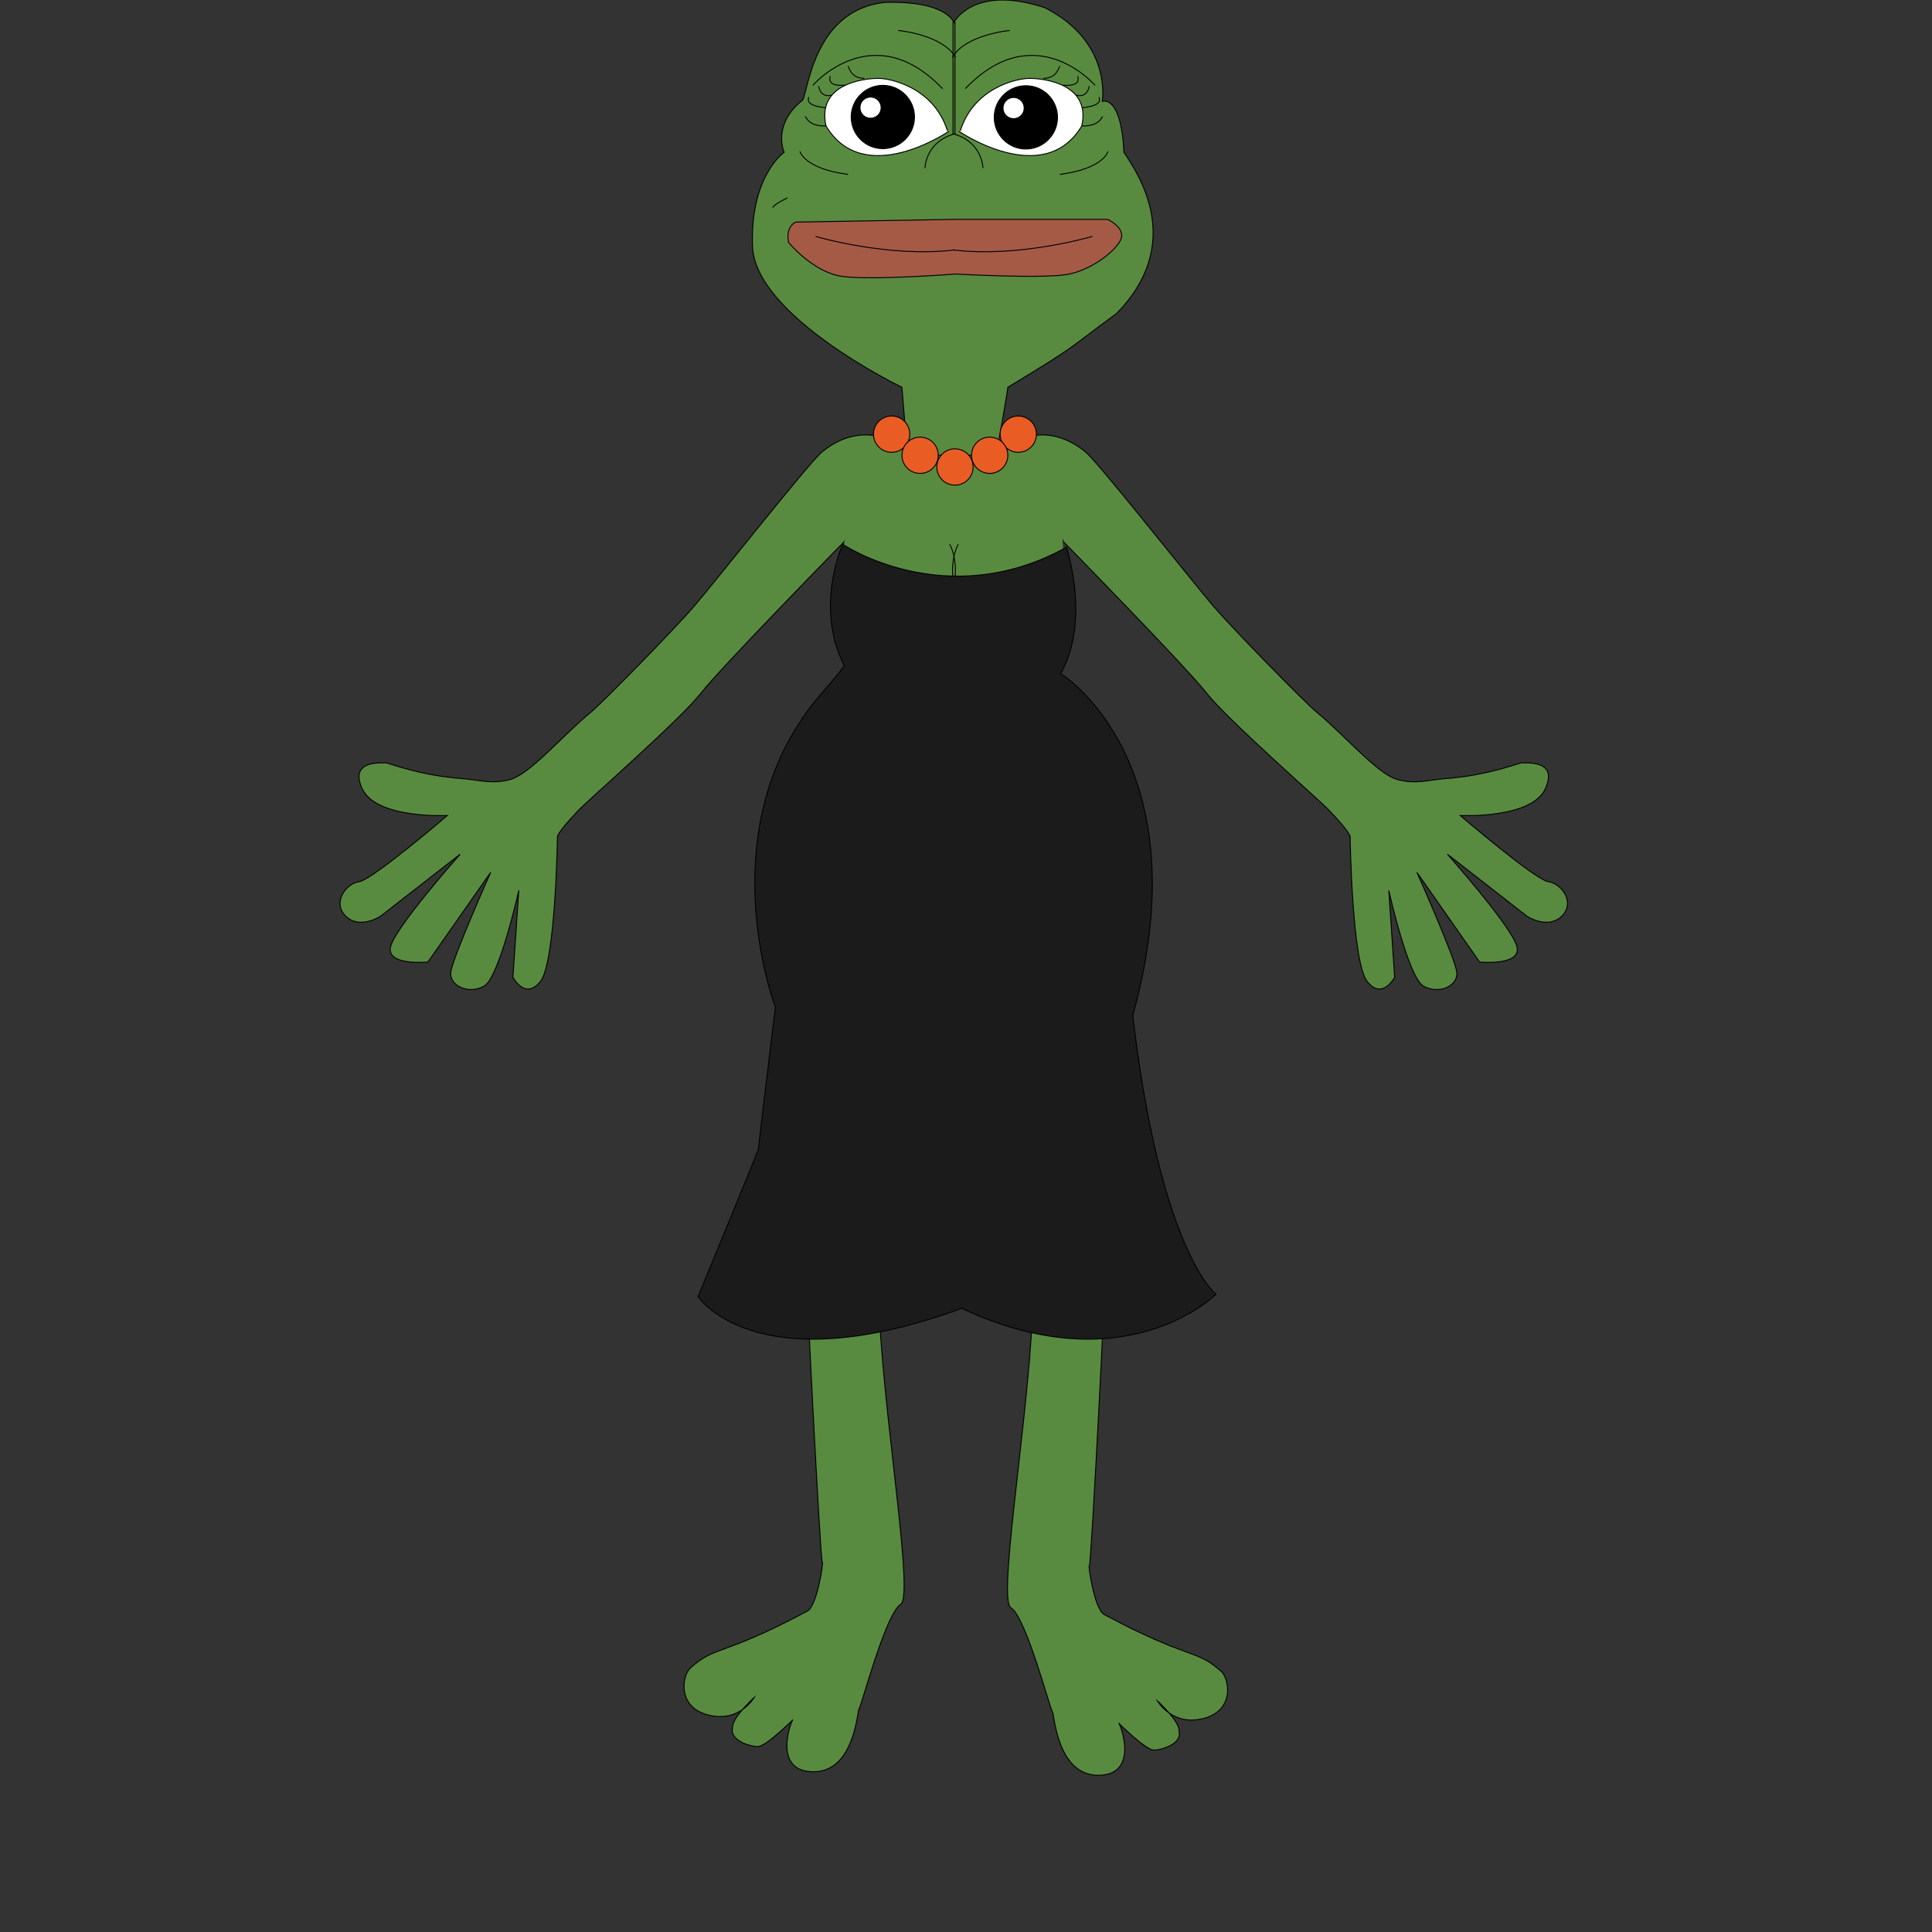 <svg width="300" height="300" viewBox="0 0 300 300" fill="none" xmlns="http://www.w3.org/2000/svg">
<rect x="0" y="0" width="300" height="300" fill="#333333" stroke="none"/>
<g clip-path="url(#clip0_1306_3495)">
<path d="M132.046 81.239L131.137 84.058C131.137 84.058 112.038 103.535 108.848 107.623C105.655 111.71 91.409 124.168 89.834 125.817C86.196 129.637 86.559 130.001 86.559 130.001C86.559 130.001 86.285 149.379 83.922 152.383C81.56 155.387 79.646 151.745 79.646 151.745L80.555 138.279C80.555 138.279 77.551 151.745 75.188 153.11C72.822 154.474 69.729 153.11 70.004 150.925C70.278 148.741 76.19 135.46 76.19 135.46L66.447 149.382C66.447 149.382 60.079 150.02 60.625 147.109C61.17 144.198 71.45 132.641 71.45 132.641L59.078 142.284C59.078 142.284 55.892 144.376 53.712 142.284C51.531 140.192 53.712 137.188 55.75 136.917C57.788 136.647 69.451 126.637 69.451 126.637C69.451 126.637 58.444 127.182 56.26 122.503C54.075 117.825 59.627 118.537 59.898 118.448C60.101 118.381 65.065 120.426 71.817 120.903C74.162 121.071 76.553 121.862 79.368 120.996C82.443 120.048 87.585 113.994 91.74 110.595C93.554 109.112 104.615 97.823 107.843 94.064C111.072 90.305 125.636 71.846 127.585 70.228C132.406 66.227 136.593 67.862 136.593 67.862L132.046 81.239Z" fill="#588B3F" stroke="black" stroke-width="0.146" stroke-miterlimit="10"/>
<path d="M164.163 81.243L165.072 84.061C165.072 84.061 184.172 103.539 187.361 107.626C190.554 111.713 204.801 124.171 206.376 125.821C210.014 129.641 209.65 130.004 209.65 130.004C209.65 130.004 209.925 149.382 212.287 152.386C214.653 155.39 216.563 151.748 216.563 151.748L215.655 138.282C215.655 138.282 218.659 151.748 221.021 153.113C223.387 154.478 226.48 153.113 226.206 150.929C225.932 148.744 220.02 135.464 220.02 135.464L229.755 149.382C229.755 149.382 236.123 150.02 235.578 147.109C235.033 144.198 224.752 132.641 224.752 132.641L237.124 142.284C237.124 142.284 240.31 144.376 242.491 142.284C244.675 140.192 242.491 137.188 240.452 136.917C238.414 136.647 226.751 126.637 226.751 126.637C226.751 126.637 237.759 127.182 239.943 122.503C242.127 117.825 236.575 118.537 236.305 118.448C236.102 118.381 231.138 120.426 224.385 120.904C222.04 121.071 219.649 121.862 216.834 120.996C213.759 120.048 208.617 113.994 204.462 110.595C202.648 109.112 191.587 97.823 188.359 94.064C185.131 90.305 170.567 71.846 168.618 70.228C163.796 66.227 159.609 67.862 159.609 67.862L164.163 81.243Z" fill="#588B3F" stroke="black" stroke-width="0.146" stroke-miterlimit="10"/>
<path d="M150.052 92.804C150.052 92.804 164.249 89.469 164.883 86.999C165.517 84.53 165.339 95.808 164.883 79.976C164.427 64.143 150.508 67.422 150.508 67.422L135.132 68.241C135.132 68.241 128.49 76.975 130.4 80.795C132.31 84.615 130.856 78.917 131.127 86.999C131.401 95.077 150.052 92.804 150.052 92.804Z" fill="#588B3F"/>
<path d="M140.867 70.236L140.051 60.137C140.051 60.137 117.21 49.13 116.846 38.212C116.483 27.293 121.76 23.655 121.76 23.655C121.76 23.655 119.85 19.472 124.49 15.648C125.43 15.648 125.733 1.548 137.5 0.365C147.053 0.122 148.115 3.49 148.115 3.49C148.115 3.49 151.147 -2.486 162.258 1.202C172.752 6.54 171.163 15.744 171.163 15.744C171.163 15.744 174.074 14.561 174.531 23.659C176.776 27.055 184.084 37.731 173.38 48.681C165.433 54.475 168.01 53.164 156.496 60.141C156.364 61.413 154.697 70.696 154.697 70.696H141.266L140.867 70.236Z" fill="#588B3F" stroke="black" stroke-width="0.146" stroke-miterlimit="10"/>
<path d="M173.71 267.567C173.984 267.749 176.985 275.663 170.524 275.663C164.064 275.663 163.7 265.928 163.43 265.839C163.155 265.746 159.335 251.101 156.969 249.643C154.603 248.186 161.063 212.431 160.336 198.056C159.61 183.681 171.526 194.87 171.707 195.145C171.889 195.419 169.434 243.365 169.159 243.09C168.885 242.816 169.961 249.896 171.433 250.687C184.853 257.875 185.637 255.954 189.642 259.55C190.854 260.636 191.816 265.565 186.902 266.837C181.988 268.109 179.714 264.107 179.714 264.107C179.714 264.107 183.263 267.336 183.082 268.839C183.581 270.749 180.445 271.751 179.169 271.751C177.897 271.754 173.71 267.567 173.71 267.567Z" fill="#588B3F" stroke="black" stroke-width="0.146" stroke-miterlimit="10"/>
<path d="M123.128 267.024C122.854 267.206 119.854 275.12 126.314 275.12C132.775 275.12 133.138 265.385 133.409 265.296C133.683 265.203 137.503 250.558 139.869 249.1C142.235 247.643 135.775 211.888 136.502 197.513C137.229 183.138 125.313 194.327 125.131 194.602C124.949 194.876 127.405 242.822 127.679 242.547C127.953 242.273 126.877 249.353 125.406 250.144C111.986 257.332 111.202 255.411 107.196 259.007C105.985 260.094 105.023 265.022 109.937 266.294C114.851 267.566 117.124 263.564 117.124 263.564C117.124 263.564 113.575 266.793 113.757 268.297C113.258 270.206 116.394 271.208 117.669 271.208C118.945 271.211 123.128 267.024 123.128 267.024Z" fill="#588B3F" stroke="black" stroke-width="0.146" stroke-miterlimit="10"/>
<path d="M138.451 70.235C140.008 70.235 141.27 68.973 141.27 67.416C141.27 65.86 140.008 64.598 138.451 64.598C136.895 64.598 135.633 65.86 135.633 67.416C135.633 68.973 136.895 70.235 138.451 70.235Z" fill="#E95D25" stroke="black" stroke-width="0.146" stroke-miterlimit="10"/>
<path d="M142.873 73.512C144.43 73.512 145.692 72.25 145.692 70.694C145.692 69.137 144.43 67.875 142.873 67.875C141.317 67.875 140.055 69.137 140.055 70.694C140.055 72.25 141.317 73.512 142.873 73.512Z" fill="#E95D25" stroke="black" stroke-width="0.146" stroke-miterlimit="10"/>
<path d="M158.116 70.235C159.672 70.235 160.934 68.973 160.934 67.416C160.934 65.86 159.672 64.598 158.116 64.598C156.559 64.598 155.297 65.86 155.297 67.416C155.297 68.973 156.559 70.235 158.116 70.235Z" fill="#E95D25" stroke="black" stroke-width="0.146" stroke-miterlimit="10"/>
<path d="M153.678 73.512C155.235 73.512 156.497 72.25 156.497 70.694C156.497 69.137 155.235 67.875 153.678 67.875C152.121 67.875 150.859 69.137 150.859 70.694C150.859 72.25 152.121 73.512 153.678 73.512Z" fill="#E95D25" stroke="black" stroke-width="0.146" stroke-miterlimit="10"/>
<path d="M148.287 75.333C149.844 75.333 151.106 74.071 151.106 72.514C151.106 70.957 149.844 69.695 148.287 69.695C146.731 69.695 145.469 70.957 145.469 72.514C145.469 74.071 146.731 75.333 148.287 75.333Z" fill="#E95D25" stroke="black" stroke-width="0.146" stroke-miterlimit="10"/>
<path d="M130.861 84.519C130.861 84.519 146.875 95.345 165.615 84.976C169.407 98.41 164.454 104.649 164.725 104.649C164.999 104.649 186.754 118.671 175.896 157.669C180.172 194.333 188.817 200.975 188.817 200.975C188.817 200.975 174.805 215.076 149.331 203.16C117.306 214.898 108.391 201.339 108.391 201.339C108.391 201.339 117.762 178.686 117.762 178.412C117.762 178.137 120.399 156.394 120.399 156.394C120.399 156.394 109.574 128.1 127.768 107.447C129.041 106.003 130.149 104.649 131.111 103.381C126.404 94.226 130.861 84.519 130.861 84.519Z" fill="#1C1B1C" stroke="black" stroke-width="0.146" stroke-miterlimit="10"/>
<path d="M148.898 20.382C148.898 20.382 162.062 29.418 167.973 19.562C169.466 12.891 161.841 12.168 159.856 12.168C157.875 12.168 151.232 13.618 149.109 20.321" fill="white"/>
<path d="M148.898 20.382C148.898 20.382 162.062 29.418 167.973 19.562C169.466 12.891 161.841 12.168 159.856 12.168C157.875 12.168 151.232 13.618 149.109 20.321" stroke="black" stroke-width="0.146" stroke-miterlimit="10"/>
<path d="M147.338 20.382C147.338 20.382 134.174 29.418 128.263 19.562C126.77 12.891 134.395 12.168 136.38 12.168C138.361 12.168 145.004 13.618 147.127 20.321" fill="white"/>
<path d="M147.338 20.382C147.338 20.382 134.174 29.418 128.263 19.562C126.77 12.891 134.395 12.168 136.38 12.168C138.361 12.168 145.004 13.618 147.127 20.321" stroke="black" stroke-width="0.146" stroke-miterlimit="10"/>
<path d="M122.441 37.64C122.441 37.64 126.201 42.237 130.691 42.907C135.181 43.573 148.379 42.554 148.379 42.554C148.379 42.554 161.746 43.299 165.687 42.622C169.628 41.945 173.633 38.67 174.118 36.974C174.603 35.274 171.994 34.062 171.994 34.062H148.376L123.592 34.486C123.592 34.486 121.957 35.032 122.441 37.64Z" fill="#A55A46" stroke="black" stroke-width="0.146" stroke-miterlimit="10"/>
<path d="M120.099 32.233C120.099 32.233 119.433 32.172 122.283 30.715" stroke="black" stroke-width="0.146" stroke-miterlimit="10"/>
<path d="M172.048 23.504C172.048 23.504 171.442 26.173 164.586 27.082" stroke="black" stroke-width="0.146" stroke-miterlimit="10"/>
<path d="M171.249 18.164C171.067 17.861 171.046 19.621 167.992 19.561" stroke="black" stroke-width="0.146" stroke-miterlimit="10"/>
<path d="M170.698 15.074C170.516 15.135 171.646 16.368 168.047 16.721" stroke="black" stroke-width="0.146" stroke-miterlimit="10"/>
<path d="M169.127 13.367C169.127 13.367 168.942 15.267 167.078 14.771" stroke="black" stroke-width="0.146" stroke-miterlimit="10"/>
<path d="M167.368 11.828C167.233 11.735 168.284 13.495 164.984 13.228" stroke="black" stroke-width="0.146" stroke-miterlimit="10"/>
<path d="M164.579 10.281C164.397 10.374 164.184 12.166 162.031 12.166" stroke="black" stroke-width="0.146" stroke-miterlimit="10"/>
<path d="M170.042 13.249C170.042 13.249 160.716 2.449 149.891 13.777" stroke="black" stroke-width="0.146" stroke-miterlimit="10"/>
<path d="M156.806 4.727C156.806 4.727 149.893 5.364 147.891 8.91" stroke="black" stroke-width="0.146" stroke-miterlimit="10"/>
<path d="M147.984 3.363V20.77C152.617 22.043 152.631 26.108 152.631 26.108" stroke="black" stroke-width="0.146" stroke-miterlimit="10"/>
<path d="M169.625 36.711C169.625 36.711 158.229 40.078 147.984 38.803" stroke="black" stroke-width="0.146" stroke-miterlimit="10"/>
<path d="M147.981 89.466C147.884 89.341 147.703 86.565 148.797 84.519" stroke="black" stroke-width="0.146" stroke-miterlimit="10"/>
<path d="M124.219 23.504C124.219 23.504 124.825 26.173 131.681 27.082" stroke="black" stroke-width="0.146" stroke-miterlimit="10"/>
<path d="M125 18.164C125.182 17.861 125.203 19.621 128.257 19.561" stroke="black" stroke-width="0.146" stroke-miterlimit="10"/>
<path d="M125.548 15.074C125.73 15.135 124.6 16.368 128.199 16.721" stroke="black" stroke-width="0.146" stroke-miterlimit="10"/>
<path d="M127.133 13.367C127.133 13.367 127.318 15.267 129.182 14.771" stroke="black" stroke-width="0.146" stroke-miterlimit="10"/>
<path d="M128.908 11.828C129.044 11.735 127.993 13.495 131.292 13.228" stroke="black" stroke-width="0.146" stroke-miterlimit="10"/>
<path d="M131.672 10.281C131.854 10.374 132.067 12.166 134.22 12.166" stroke="black" stroke-width="0.146" stroke-miterlimit="10"/>
<path d="M126.219 13.249C126.219 13.249 135.544 2.449 146.37 13.777" stroke="black" stroke-width="0.146" stroke-miterlimit="10"/>
<path d="M139.461 4.727C139.461 4.727 146.374 5.364 148.377 8.91" stroke="black" stroke-width="0.146" stroke-miterlimit="10"/>
<path d="M148.28 3.363V20.77C143.647 22.043 143.633 26.108 143.633 26.108" stroke="black" stroke-width="0.146" stroke-miterlimit="10"/>
<path d="M126.641 36.711C126.641 36.711 138.036 40.078 148.281 38.803" stroke="black" stroke-width="0.146" stroke-miterlimit="10"/>
<path d="M148.285 89.466C148.381 89.341 148.563 86.565 147.469 84.519" stroke="black" stroke-width="0.146" stroke-miterlimit="10"/>
<path d="M159.297 23.137C162.011 23.137 164.211 20.936 164.211 18.223C164.211 15.509 162.011 13.309 159.297 13.309C156.583 13.309 154.383 15.509 154.383 18.223C154.383 20.936 156.583 23.137 159.297 23.137Z" fill="black" stroke="black" stroke-width="0.146" stroke-miterlimit="10"/>
<path d="M157.391 18.282C158.219 18.282 158.891 17.61 158.891 16.781C158.891 15.953 158.219 15.281 157.391 15.281C156.562 15.281 155.891 15.953 155.891 16.781C155.891 17.61 156.562 18.282 157.391 18.282Z" fill="white" stroke="white" stroke-width="0.146" stroke-miterlimit="10"/>
<path d="M137.086 23.082C139.8 23.082 142 20.882 142 18.168C142 15.454 139.8 13.254 137.086 13.254C134.372 13.254 132.172 15.454 132.172 18.168C132.172 20.882 134.372 23.082 137.086 23.082Z" fill="black" stroke="black" stroke-width="0.146" stroke-miterlimit="10"/>
<path d="M135.18 18.215C136.008 18.215 136.68 17.544 136.68 16.715C136.68 15.886 136.008 15.215 135.18 15.215C134.351 15.215 133.68 15.886 133.68 16.715C133.68 17.544 134.351 18.215 135.18 18.215Z" fill="white" stroke="white" stroke-width="0.146" stroke-miterlimit="10"/>
</g>
<defs>
<clipPath id="clip0_1306_3495">
<rect width="300" height="300" fill="white"/>
</clipPath>
</defs>
</svg>
